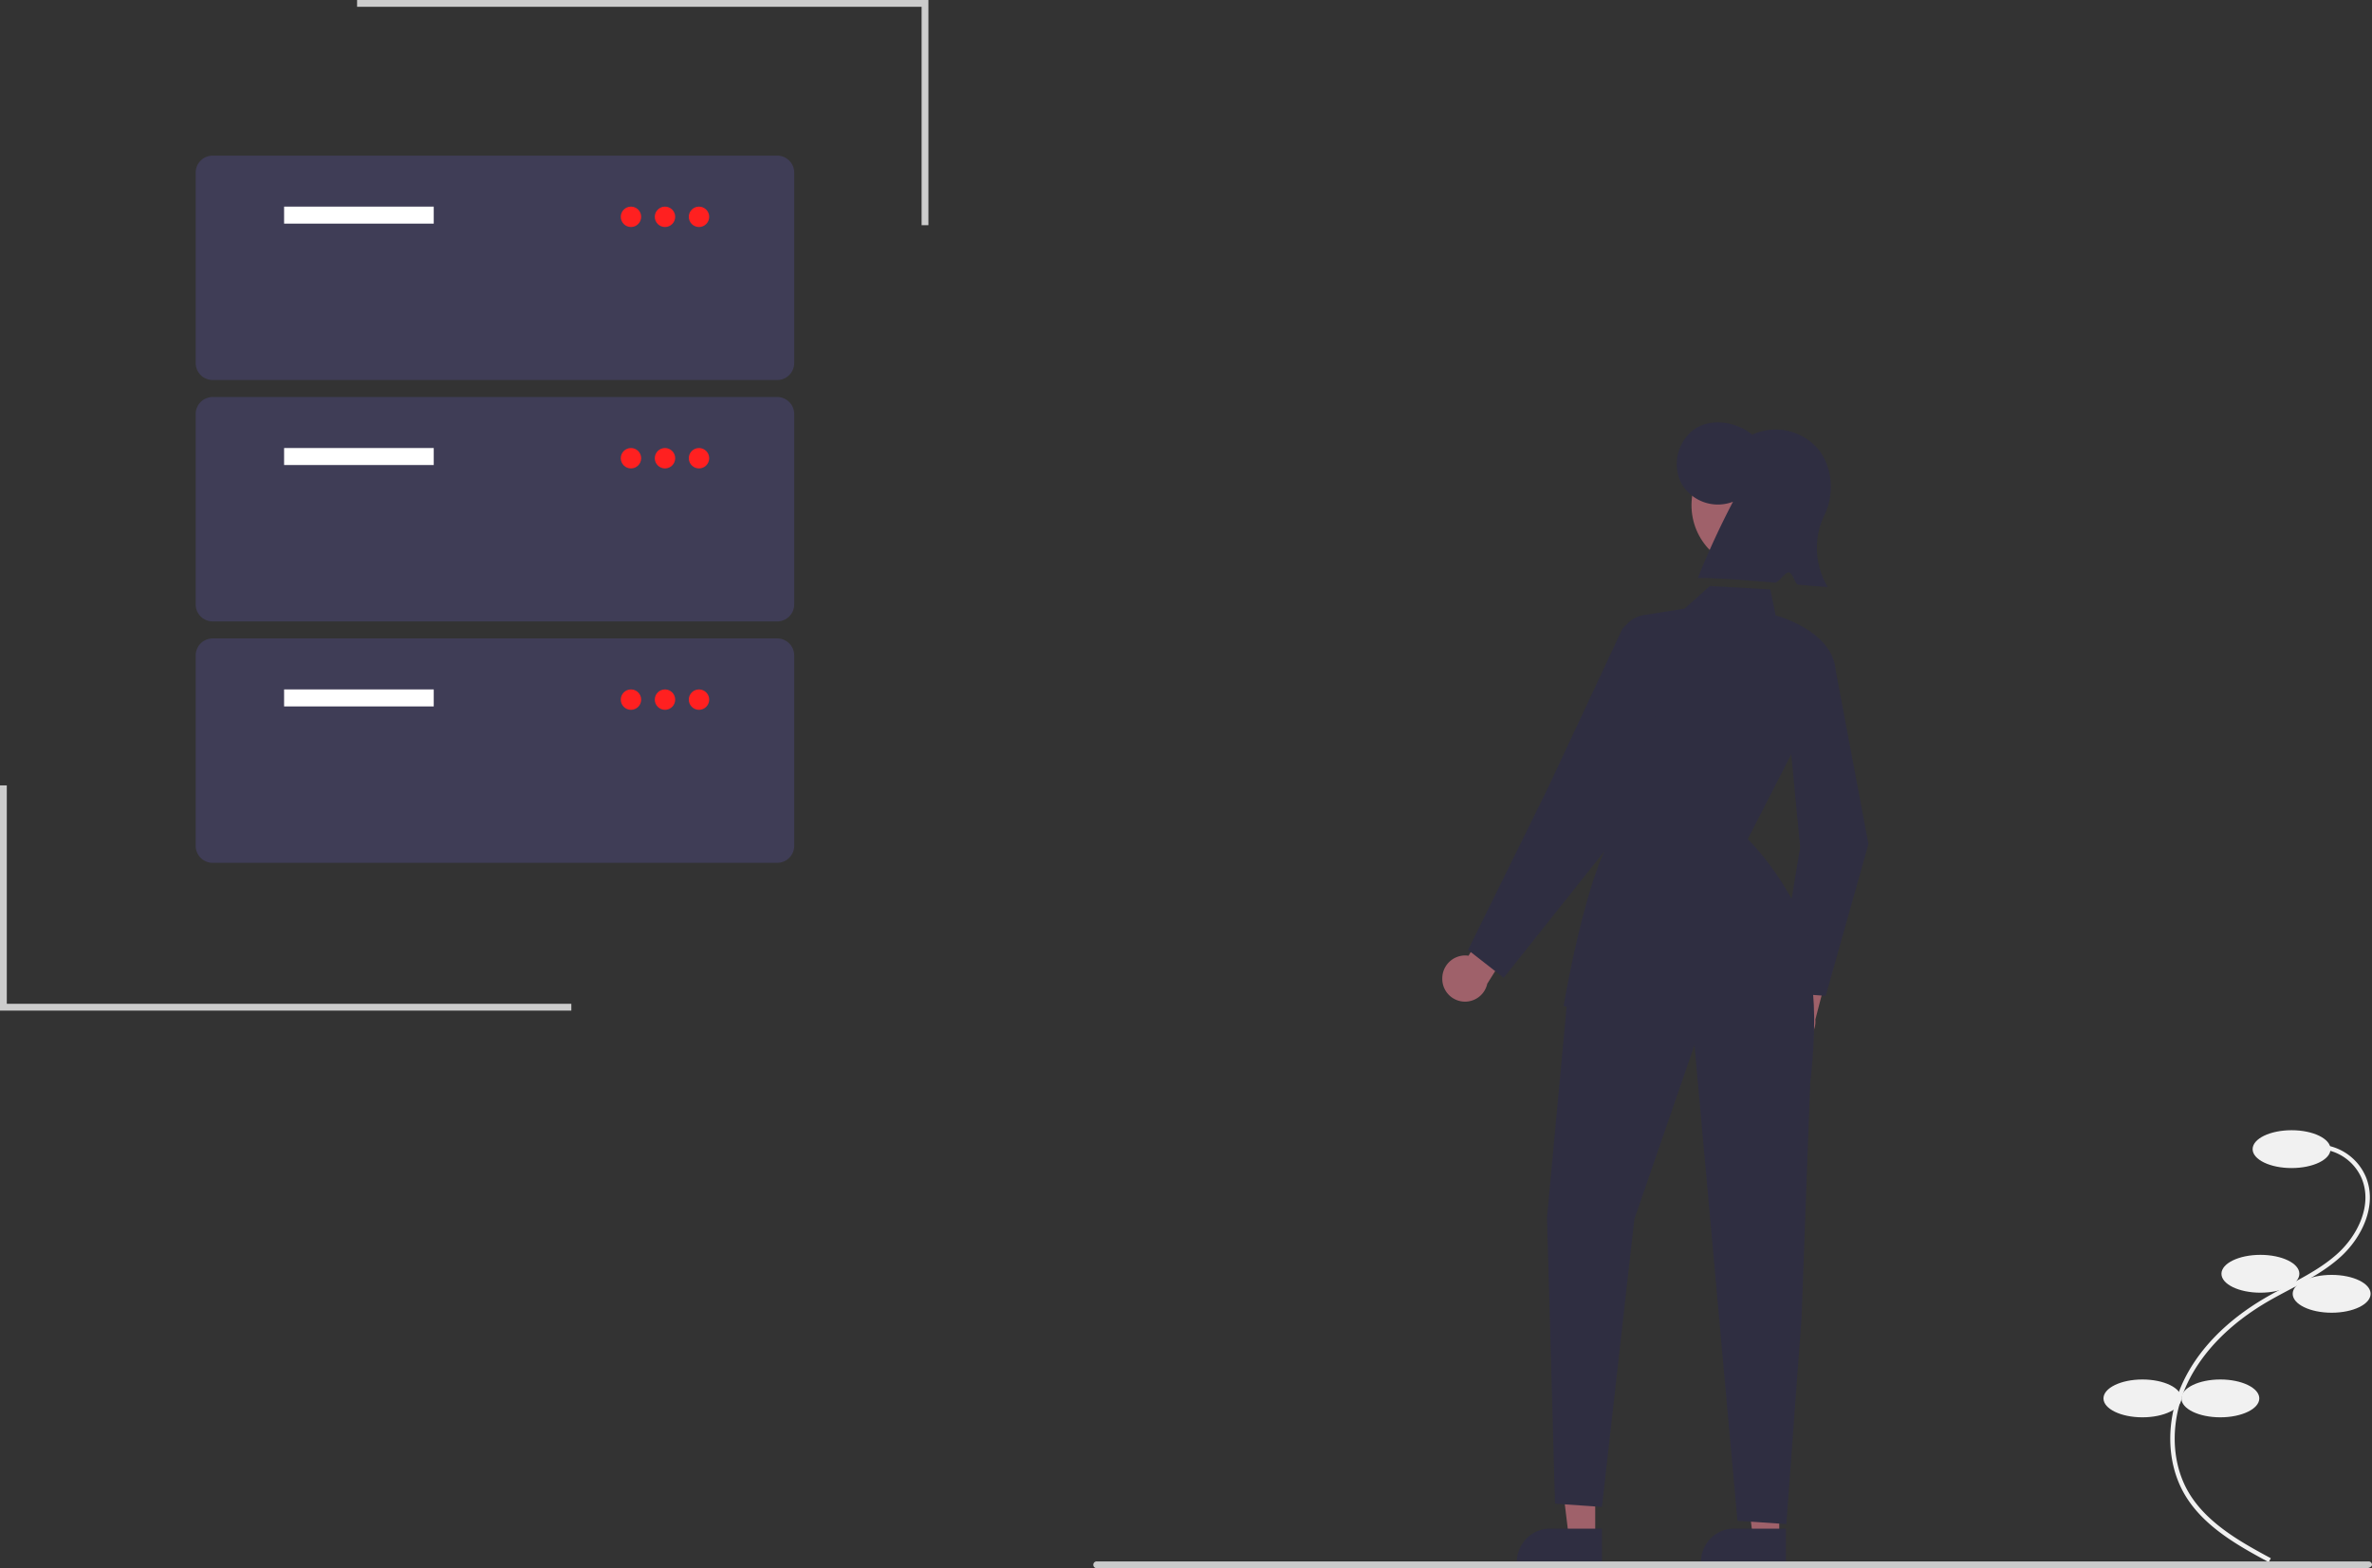 <svg xmlns="http://www.w3.org/2000/svg" data-name="Layer 1" width="697.484" height="461.234" viewBox="0 0 697.484 461.234" xmlns:xlink="http://www.w3.org/1999/xlink"><rect x="0" y="0" width="697.484" height="461.234" fill="#333333" stroke="none"/><path d="M772.037,521.968a6.816,6.816,0,0,1,4.239-8.593,6.64,6.64,0,0,1,1.066-.257l3.652-14.983,9.521.029-5.45,21.086a6.793,6.793,0,0,1-4.553,7.016A6.68,6.68,0,0,1,772.037,521.968Z" transform="translate(-251.258 -219.383)" fill="#9f616a"/><path d="M788.112,512.272l-14.582-1.025,7.062-42.675-4.494-46.99,14.741-6.128,9.83,52.183-.027.095Z" transform="translate(-251.258 -219.383)" fill="#2f2e41"/><path d="M675.36,507.27a6.751,6.751,0,0,1,6.623-6.871,6.628,6.628,0,0,1,1.092.085L691.063,487.346l9.058,2.974-11.536,18.393a6.688,6.688,0,0,1-13.224-1.443Z" transform="translate(-251.258 -219.383)" fill="#9f616a"/><polygon points="469.071 452.168 461.314 452.168 457.624 421.83 469.073 421.831 469.071 452.168" fill="#9f616a"/><path d="M722.307,679.175l-25.012-.001v-.321a9.876,9.876,0,0,1,2.852-6.98,9.605,9.605,0,0,1,6.883-2.891h.001l15.276.001Z" transform="translate(-251.258 -219.383)" fill="#2f2e41"/><polygon points="523.187 452.168 515.43 452.168 511.74 421.83 523.188 421.831 523.187 452.168" fill="#9f616a"/><path d="M776.423,679.175l-25.012-.001v-.321a9.876,9.876,0,0,1,2.852-6.98,9.605,9.605,0,0,1,6.883-2.891h.001l15.276.001Z" transform="translate(-251.258 -219.383)" fill="#2f2e41"/><ellipse cx="515.81" cy="148.593" rx="18.428" ry="18.686" fill="#9f616a"/><path d="M760.844,366.951a12.359,12.359,0,0,1-15.217-5.472,12.723,12.723,0,0,1,3.901-15.886c4.905-3.328,12.23-2.227,16.985,1.633a16.433,16.433,0,0,1,19.182,4.036c4.59,5.384,5.092,13.931,1.747,20.207a22.236,22.236,0,0,0,1.271,20.567c-1.439-.059-4.607-.33-8.571-.677-1.147-.1-1.643-3.517-2.901-3.627-1.109-.097-2.97,3.113-4.133,3.014-8.609-.738-18.247-1.487-22.614-1.34A241.587,241.587,0,0,1,760.844,366.951Z" transform="translate(-251.258 -219.383)" fill="#2f2e41"/><path d="M781.201,499.616s5.989,6.261,2.332,38.592l-2.527,68.651-4.47,60.787-14.382-.97L749.521,526.766l-17.686,51.197-9.523,84.641-13.799-.97-2.357-84.17,6.049-65.049Z" transform="translate(-251.258 -219.383)" fill="#2f2e41"/><path d="M721.923,516.331c-7.358 0-10.322-.897-10.539-.966l-.342-.109.06-.358c.049-.294,4.993-29.521,11.776-44.865l4.77-62.226a8.161,8.161,0,0,1,6.836-7.496l.064.411-.064-.411,12.133-1.931,7.422-6.627,17.78.997,1.568,7.626c2.126.603,16.159,4.964,17.548,15.406l.017.131-.06.117-25.709,50.147c2.173,2.174,19.341,20.057,20.507,42.919l.028.55-.529-.123c-.049-.01-5.544-1.069-34.435,3.884C737.393,515.697,728.106,516.331,721.923,516.331Z" transform="translate(-251.258 -219.383)" fill="#2f2e41"/><path d="M693.423,506.967l-10.479-8.183,23.388-47.448,21.753-46.503a3.46,3.46,0,0,1,6.491.574l5.384,19.806L723.124,469.633Z" transform="translate(-251.258 -219.383)" fill="#2f2e41"/><path d="M918.365,678.837l.623-1.151c-8.348-4.515-18.738-10.134-24.164-19.354-5.349-9.09-5.469-21.433-.313-32.212,4.388-9.174,12.449-17.394,23.31-23.77,2.142-1.258,4.391-2.45,6.566-3.602,5.257-2.786,10.693-5.667,15.176-9.755,6.174-5.63,10.845-15.078,7.363-23.494a15.615,15.615,0,0,0-13.535-9.47l-.074,1.307a14.31,14.31,0,0,1,12.403,8.672c3.235,7.82-1.204,16.695-7.039,22.017-4.36,3.976-9.722,6.817-14.907,9.566-2.187,1.159-4.449,2.358-6.616,3.63-11.088,6.509-19.327,14.923-23.828,24.334-5.342,11.167-5.202,23.982.366,33.442C899.306,668.53,909.874,674.245,918.365,678.837Z" transform="translate(-251.258 -219.383)" fill="#f1f1f1"/><ellipse cx="673.836" cy="337.981" rx="11.455" ry="5.564" fill="#f1f1f1"/><ellipse cx="664.671" cy="374.638" rx="11.455" ry="5.564" fill="#f1f1f1"/><ellipse cx="685.618" cy="380.529" rx="11.455" ry="5.564" fill="#f1f1f1"/><ellipse cx="652.889" cy="411.294" rx="11.455" ry="5.564" fill="#f1f1f1"/><ellipse cx="629.979" cy="411.294" rx="11.455" ry="5.564" fill="#f1f1f1"/><path d="M947.258,680.617H573.742a1,1,0,0,1,0-2h374a1,1,0,0,1,1,1C948.742,680.169,947.81,680.617,947.258,680.617Z" transform="translate(-251.258 -219.383)" fill="#cbcbcb"/><path d="M479.797,331.154h-166a5.006,5.006,0,0,1-5-5v-56a5.006,5.006,0,0,1,5-5h166a5.006,5.006,0,0,1,5,5v56A5.006,5.006,0,0,1,479.797,331.154Z" transform="translate(-251.258 -219.383)" fill="#3f3d56"/><rect x="83.539" y="60.771" width="44" height="5" fill="#fff"/><circle cx="185.539" cy="63.771" r="3" fill="#ff2020"/><circle cx="195.539" cy="63.771" r="3" fill="#ff2020"/><circle cx="205.539" cy="63.771" r="3" fill="#ff2020"/><path d="M479.797,402.154h-166a5.006,5.006,0,0,1-5-5v-56a5.006,5.006,0,0,1,5-5h166a5.006,5.006,0,0,1,5,5v56A5.006,5.006,0,0,1,479.797,402.154Z" transform="translate(-251.258 -219.383)" fill="#3f3d56"/><rect x="83.539" y="131.771" width="44" height="5" fill="#fff"/><circle cx="185.539" cy="134.771" r="3" fill="#ff2020"/><circle cx="195.539" cy="134.771" r="3" fill="#ff2020"/><circle cx="205.539" cy="134.771" r="3" fill="#ff2020"/><path d="M479.797,473.154h-166a5.006,5.006,0,0,1-5-5v-56a5.006,5.006,0,0,1,5-5h166a5.006,5.006,0,0,1,5,5v56A5.006,5.006,0,0,1,479.797,473.154Z" transform="translate(-251.258 -219.383)" fill="#3f3d56"/><rect x="83.539" y="202.771" width="44" height="5" fill="#fff"/><circle cx="185.539" cy="205.771" r="3" fill="#ff2020"/><circle cx="195.539" cy="205.771" r="3" fill="#ff2020"/><circle cx="205.539" cy="205.771" r="3" fill="#ff2020"/><polygon points="168 297.234 0 297.234 0 231 2 231 2 295.234 168 295.234 168 297.234" fill="#ccc"/><polygon points="105 0 273 0 273 66.234 271 66.234 271 2 105 2 105 0" fill="#ccc"/></svg>